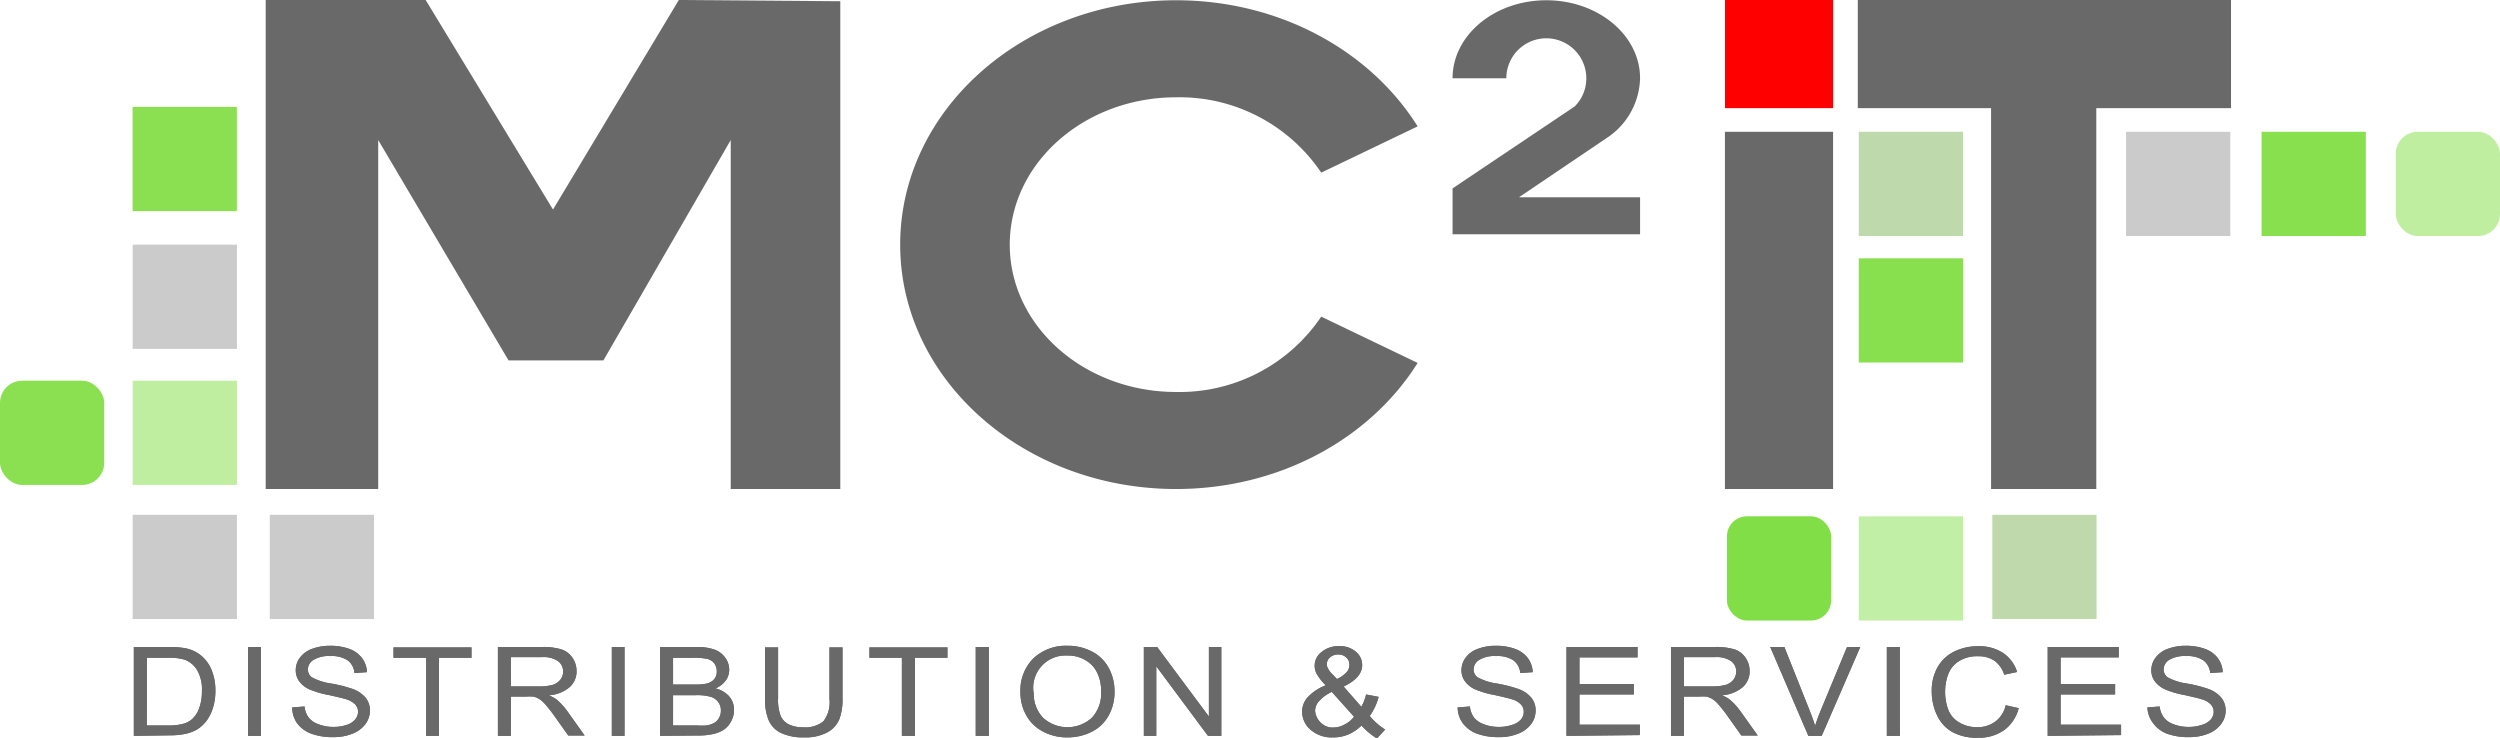 <svg xmlns="http://www.w3.org/2000/svg" xmlns:xlink="http://www.w3.org/1999/xlink" viewBox="0 0 281.33 83.05"><defs><path id="reuse-0" d="M309.78 334.45v-10h3.81a10 10 0 0 1 2 .14 4 4 0 0 1 1.62.71 4.1 4.1 0 0 1 1.31 1.71 6.05 6.05 0 0 1 .44 2.36 6.27 6.27 0 0 1-.3 2 4.82 4.82 0 0 1-.75 1.45 4 4 0 0 1-1 .9 4.37 4.37 0 0 1-1.32.5 8.61 8.61 0 0 1-1.78.17zm1.46-1.17h2.37a6.43 6.43 0 0 0 1.72-.19 2.39 2.39 0 0 0 1-.52 3 3 0 0 0 .81-1.26 5.38 5.38 0 0 0 .3-1.92 4.26 4.26 0 0 0-.57-2.4 2.8 2.8 0 0 0-1.39-1.12 6.18 6.18 0 0 0-1.9-.21h-2.33zm11.39 1.17v-10h1.46v10zm4.97-3.2 1.39-.11a2.51 2.51 0 0 0 .45 1.23 2.4 2.4 0 0 0 1.12.77 4.56 4.56 0 0 0 1.7.3 4.47 4.47 0 0 0 1.48-.23 2 2 0 0 0 .95-.61 1.34 1.34 0 0 0 .32-.85 1.2 1.2 0 0 0-.3-.82 2.3 2.3 0 0 0-1-.59c-.3-.1-1-.27-2-.49a10.59 10.59 0 0 1-2.14-.62 2.85 2.85 0 0 1-1.18-.93 2.1 2.1 0 0 1-.39-1.24 2.34 2.34 0 0 1 .47-1.41 2.92 2.92 0 0 1 1.39-1 5.74 5.74 0 0 1 2-.34 6.29 6.29 0 0 1 2.17.35 3.1 3.1 0 0 1 1.44 1.05 2.87 2.87 0 0 1 .55 1.57l-1.41.1a2 2 0 0 0-.76-1.43 3.25 3.25 0 0 0-1.93-.48 3.37 3.37 0 0 0-1.94.44 1.26 1.26 0 0 0-.61 1.06 1.08 1.08 0 0 0 .43.88 6.21 6.21 0 0 0 2.21.71 15.8 15.8 0 0 1 2.45.63 3.34 3.34 0 0 1 1.43 1 2.28 2.28 0 0 1 .46 1.42 2.57 2.57 0 0 1-.5 1.5 3.3 3.3 0 0 1-1.46 1.09 5.54 5.54 0 0 1-2.13.39 7 7 0 0 1-2.52-.39 3.54 3.54 0 0 1-1.6-1.19 3.16 3.16 0 0 1-.54-1.76zm15.07 3.2v-8.79H339v-1.17h8.78v1.17h-3.67v8.79zm8.08 0v-10h4.91a7.14 7.14 0 0 1 2.25.27 2.44 2.44 0 0 1 1.23.94 2.63 2.63 0 0 1 .46 1.51 2.35 2.35 0 0 1-.76 1.78 4 4 0 0 1-2.36.93 4.36 4.36 0 0 1 .89.49 7.5 7.5 0 0 1 1.21 1.33l1.93 2.71h-1.84l-1.47-2.07a16.68 16.68 0 0 0-1.06-1.37 3.27 3.27 0 0 0-.74-.67 2.25 2.25 0 0 0-.67-.27 5.39 5.39 0 0 0-.82 0h-1.7v4.42zm1.46-5.57h3.15a5.48 5.48 0 0 0 1.58-.18 1.77 1.77 0 0 0 .86-.6 1.53 1.53 0 0 0 .29-.89 1.45 1.45 0 0 0-.57-1.17 2.9 2.9 0 0 0-1.8-.45h-3.51zm11.36 5.57v-10H365v10zm5.43 0v-10h4.15a5.71 5.71 0 0 1 2 .3 2.55 2.55 0 0 1 1.2.93 2.28 2.28 0 0 1 .43 1.32 2.08 2.08 0 0 1-.38 1.2 2.78 2.78 0 0 1-1.16.91 3 3 0 0 1 1.54.9 2.27 2.27 0 0 1 .54 1.51 2.64 2.64 0 0 1-.33 1.3 2.56 2.56 0 0 1-.81.93 3.52 3.52 0 0 1-1.21.49 7.65 7.65 0 0 1-1.79.17zm1.46-5.78h2.4a5.9 5.9 0 0 0 1.4-.11 1.59 1.59 0 0 0 .84-.5 1.32 1.32 0 0 0 .28-.87 1.51 1.51 0 0 0-.26-.87 1.39 1.39 0 0 0-.76-.52 7.14 7.14 0 0 0-1.68-.14h-2.22zm0 4.61h2.76a7.28 7.28 0 0 0 1 0 2.86 2.86 0 0 0 .84-.27 1.5 1.5 0 0 0 .56-.56 1.55 1.55 0 0 0 .22-.84 1.51 1.51 0 0 0-.32-1 1.66 1.66 0 0 0-.88-.57 5.61 5.61 0 0 0-1.62-.17h-2.56zm17.6-8.79h1.47v5.75a6.22 6.22 0 0 1-.38 2.39 3 3 0 0 1-1.36 1.44 5.27 5.27 0 0 1-2.59.55 5.86 5.86 0 0 1-2.55-.48 2.87 2.87 0 0 1-1.41-1.4 6.07 6.07 0 0 1-.43-2.5v-5.75h1.47v5.75a5.05 5.05 0 0 0 .27 1.91 1.93 1.93 0 0 0 .92 1 3.54 3.54 0 0 0 1.6.33 3.24 3.24 0 0 0 2.3-.66 3.5 3.5 0 0 0 .69-2.53zm8.15 9.96v-8.79h-3.65v-1.17h8.78v1.17h-3.66v8.79zm8.31 0v-10H406v10zm5.03-4.85a5.09 5.09 0 0 1 1.48-3.89 5.34 5.34 0 0 1 3.82-1.4 5.81 5.81 0 0 1 2.77.66 4.48 4.48 0 0 1 1.87 1.84 5.47 5.47 0 0 1 .65 2.67 5.4 5.4 0 0 1-.68 2.71 4.41 4.41 0 0 1-1.93 1.82 6 6 0 0 1-2.69.61 5.71 5.71 0 0 1-2.79-.68 4.57 4.57 0 0 1-1.87-1.85 5.23 5.23 0 0 1-.63-2.49zm1.51 0a3.78 3.78 0 0 0 1.07 2.84 4.08 4.08 0 0 0 5.43 0 4 4 0 0 0 1.07-3 4.61 4.61 0 0 0-.46-2.13 3.23 3.23 0 0 0-1.34-1.4 3.82 3.82 0 0 0-2-.5 3.63 3.63 0 0 0-3.8 4.17zm12.38 4.85v-10h1.5l5.82 7.82v-7.82h1.4v10h-1.5l-5.82-7.83v7.83zm24.49-1.17a4.53 4.53 0 0 1-1.46 1 4.26 4.26 0 0 1-1.72.34 3.59 3.59 0 0 1-2.7-1 2.69 2.69 0 0 1-.8-1.89 2.43 2.43 0 0 1 .66-1.66 5.41 5.41 0 0 1 2-1.31 5.81 5.81 0 0 1-1-1.26 1.92 1.92 0 0 1 .53-2.49 3 3 0 0 1 2-.66 2.76 2.76 0 0 1 1.85.62 1.94 1.94 0 0 1 .72 1.51c0 .94-.69 1.75-2.09 2.42l2 2.28a5.67 5.67 0 0 0 .53-1.39l1.41.27a6.59 6.59 0 0 1-1 2.15 7.37 7.37 0 0 0 1.73 1.53l-.92 1a7.84 7.84 0 0 1-1.74-1.46zm-.85-1-2.49-2.78a4.47 4.47 0 0 0-1.49 1.1 1.65 1.65 0 0 0-.39 1 2 2 0 0 0 .54 1.26 1.87 1.87 0 0 0 1.52.65 2.68 2.68 0 0 0 1.26-.34 3 3 0 0 0 1.05-.86zm-1.91-4.23a3.38 3.38 0 0 0 1.14-.82 1.24 1.24 0 0 0 .26-.78 1.05 1.05 0 0 0-.36-.83 1.26 1.26 0 0 0-.89-.33 1.37 1.37 0 0 0-.92.32 1 1 0 0 0-.37.78 1 1 0 0 0 .14.49 2.41 2.41 0 0 0 .39.54zm13.58 3.2 1.38-.11a2.61 2.61 0 0 0 .45 1.23 2.45 2.45 0 0 0 1.12.77 4.56 4.56 0 0 0 1.7.3 4.47 4.47 0 0 0 1.48-.23 2.07 2.07 0 0 0 1-.61 1.33 1.33 0 0 0 .31-.85 1.2 1.2 0 0 0-.3-.82 2.24 2.24 0 0 0-1-.59c-.3-.1-1-.27-2-.49a10.59 10.59 0 0 1-2.14-.62 2.91 2.91 0 0 1-1.18-.93 2.1 2.1 0 0 1-.39-1.24 2.41 2.41 0 0 1 .47-1.41 2.92 2.92 0 0 1 1.39-1 5.74 5.74 0 0 1 2-.34 6.29 6.29 0 0 1 2.17.35 3.13 3.13 0 0 1 1.45 1.05 2.86 2.86 0 0 1 .54 1.57l-1.4.1a2 2 0 0 0-.77-1.43 3.25 3.25 0 0 0-1.93-.48 3.37 3.37 0 0 0-1.94.44 1.26 1.26 0 0 0-.61 1.06 1.08 1.08 0 0 0 .43.88 6.21 6.21 0 0 0 2.21.71 15.8 15.8 0 0 1 2.45.63 3.34 3.34 0 0 1 1.43 1 2.28 2.28 0 0 1 .46 1.42 2.57 2.57 0 0 1-.5 1.5 3.3 3.3 0 0 1-1.46 1.09 5.54 5.54 0 0 1-2.13.39 7.06 7.06 0 0 1-2.52-.39 3.54 3.54 0 0 1-1.6-1.19 3.08 3.08 0 0 1-.57-1.76zm12.25 3.2v-10h8v1.17h-6.54v3h6.12v1.17h-6.12v3.4h6.8v1.17zm11.76 0v-10h4.91a7.14 7.14 0 0 1 2.25.27 2.4 2.4 0 0 1 1.23.94 2.63 2.63 0 0 1 .46 1.51 2.35 2.35 0 0 1-.76 1.78 4 4 0 0 1-2.36.93 4.1 4.1 0 0 1 .89.49 7.5 7.5 0 0 1 1.21 1.33l1.93 2.71h-1.84l-1.47-2.07a16.68 16.68 0 0 0-1.06-1.37 3.07 3.07 0 0 0-.74-.67 2.25 2.25 0 0 0-.67-.27 5.39 5.39 0 0 0-.82 0h-1.7v4.42zm1.46-5.57h3.15a5.48 5.48 0 0 0 1.58-.18 1.77 1.77 0 0 0 .86-.6 1.53 1.53 0 0 0 .29-.89 1.45 1.45 0 0 0-.57-1.17 2.9 2.9 0 0 0-1.8-.45h-3.51zm14 5.57-4.29-10h1.59l2.88 7.24c.23.58.42 1.12.58 1.63.17-.55.37-1.09.59-1.63l3-7.24h1.49l-4.34 10zm8.83 0v-10h1.47v10zm13.38-3.45 1.46.33a4.41 4.41 0 0 1-1.65 2.48 4.92 4.92 0 0 1-2.93.85 5.71 5.71 0 0 1-2.92-.66 4.23 4.23 0 0 1-1.7-1.89 6.22 6.22 0 0 1-.59-2.68 5.39 5.39 0 0 1 .66-2.71 4.33 4.33 0 0 1 1.88-1.76 6 6 0 0 1 2.69-.6 4.9 4.9 0 0 1 2.8.76 4 4 0 0 1 1.58 2.14l-1.45.31a3.08 3.08 0 0 0-1.12-1.59 3.21 3.21 0 0 0-1.84-.49 3.83 3.83 0 0 0-2.13.55 2.9 2.9 0 0 0-1.21 1.47 5.48 5.48 0 0 0-.35 1.92 5.64 5.64 0 0 0 .41 2.22 2.89 2.89 0 0 0 1.28 1.35 3.84 3.84 0 0 0 1.89.47 3.34 3.34 0 0 0 2.08-.64 3.16 3.16 0 0 0 1.16-1.83zm4.72 3.45v-10h8v1.17h-6.54v3h6.13v1.17h-6.13v3.4h6.8v1.17zm11.22-3.2 1.38-.11a2.62 2.62 0 0 0 .46 1.23 2.42 2.42 0 0 0 1.11.77 4.6 4.6 0 0 0 1.7.3 4.53 4.53 0 0 0 1.49-.23 2.09 2.09 0 0 0 1-.61 1.34 1.34 0 0 0 .32-.85 1.21 1.21 0 0 0-.31-.82 2.2 2.2 0 0 0-1-.59c-.3-.1-1-.27-2-.49a10.44 10.44 0 0 1-2.13-.62 3 3 0 0 1-1.19-.93 2.1 2.1 0 0 1-.39-1.24 2.35 2.35 0 0 1 .48-1.41 2.92 2.92 0 0 1 1.39-1 5.73 5.73 0 0 1 2-.34 6.25 6.25 0 0 1 2.17.35 3.13 3.13 0 0 1 1.45 1.05 2.87 2.87 0 0 1 .55 1.57l-1.41.1a2 2 0 0 0-.77-1.43 3.23 3.23 0 0 0-1.93-.48 3.41 3.41 0 0 0-1.94.44 1.27 1.27 0 0 0-.6 1.06 1.08 1.08 0 0 0 .43.88 6.21 6.21 0 0 0 2.21.71 15.8 15.8 0 0 1 2.45.63 3.4 3.4 0 0 1 1.43 1 2.34 2.34 0 0 1 .46 1.42 2.51 2.51 0 0 1-.51 1.5 3.26 3.26 0 0 1-1.45 1.09 5.63 5.63 0 0 1-2.14.39 7.1 7.1 0 0 1-2.52-.39A3.51 3.51 0 0 1 537 333a3.09 3.09 0 0 1-.63-1.75z" class="cls-1"/></defs><defs><style>.cls-1{fill:#696969}.cls-3{fill:#cbcbcb}.cls-4{fill:#88e04e}.cls-9{fill:#bfeea1}.cls-10{fill:#8be052}</style></defs><g id="Logo"><path d="m454.25 292.48-10.85-5.21a19.21 19.21 0 0 1-16.33 8.48c-10.34 0-18.72-7.42-18.72-16.58s8.38-16.58 18.72-16.58a19.21 19.21 0 0 1 16.33 8.48l10.85-5.21c-5.3-8.46-15.48-14.19-27.18-14.19-17.15 0-31.05 12.31-31.05 27.5s13.9 27.5 31.05 27.5c11.7 0 21.88-5.73 27.18-14.19z" class="cls-1" transform="translate(-294.72 -251.64)"/><path d="M94.56.14v54.89H82.23V15.76L67.9 40.56H57.23l-14.67-24.8v39.27H29.9V0h18l14.33 23.58L76.39 0l18.17.14z" class="cls-1"/><path d="M475.48 267.2a8.27 8.27 0 0 0 3.8-6.75c0-4.85-4.72-8.78-10.55-8.78s-10.55 3.93-10.55 8.78h6.05a4.5 4.5 0 0 1 9 0 4.44 4.44 0 0 1-1.32 3.18l-13.73 9.21V278h21.1v-4.16h-13.63z" class="cls-1" transform="translate(-294.72 -251.64)"/><path fill="#fe0000" d="M194.11 0h12.17v12.17h-12.17z"/><path d="M194.11 14.83h12.17v40.2h-12.17zm14.95-2.66h15v42.86h11.84V12.17h15.16V0h-42v12.17z" class="cls-1"/><path d="M239.25 14.83h11.73v11.73h-11.73z" class="cls-3"/><path d="M254.5 14.83h11.73v11.73H254.5z" class="cls-4"/><path fill="#bed9ac" d="M209.17 14.83h11.73v11.73h-11.73z"/><path d="M209.17 29.07h11.73V40.8h-11.73z" class="cls-4"/><path fill="#bfd9ad" d="M224.2 57.93h11.73v11.73H224.2z"/><path fill="#c2efa6" d="M209.17 58.1h11.73v11.73h-11.73z"/><rect width="11.73" height="11.73" x="194.33" y="58.1" fill="#82de47" rx="2.26"/><path d="M30.36 57.93h11.73v11.73H30.36zm-15.43 0h11.73v11.73H14.93z" class="cls-3"/><path d="M14.93 42.84h11.73v11.73H14.93z" class="cls-9"/><rect width="11.73" height="11.73" y="42.84" class="cls-10" rx="2.49"/><path d="M14.93 27.53h11.73v11.73H14.93z" class="cls-3"/><path d="M14.92 12.03h11.73v11.73H14.92z" class="cls-10"/><rect width="11.73" height="11.73" x="269.6" y="14.83" class="cls-9" rx="2.47"/></g><g id="Distrib_et_service" data-name="Distrib et service"><use xlink:href="#reuse-0" class="cls-1" transform="translate(-294.72 -251.64)"/><use xlink:href="#reuse-0" class="cls-1" transform="translate(-294.72 -251.64)"/></g></svg>